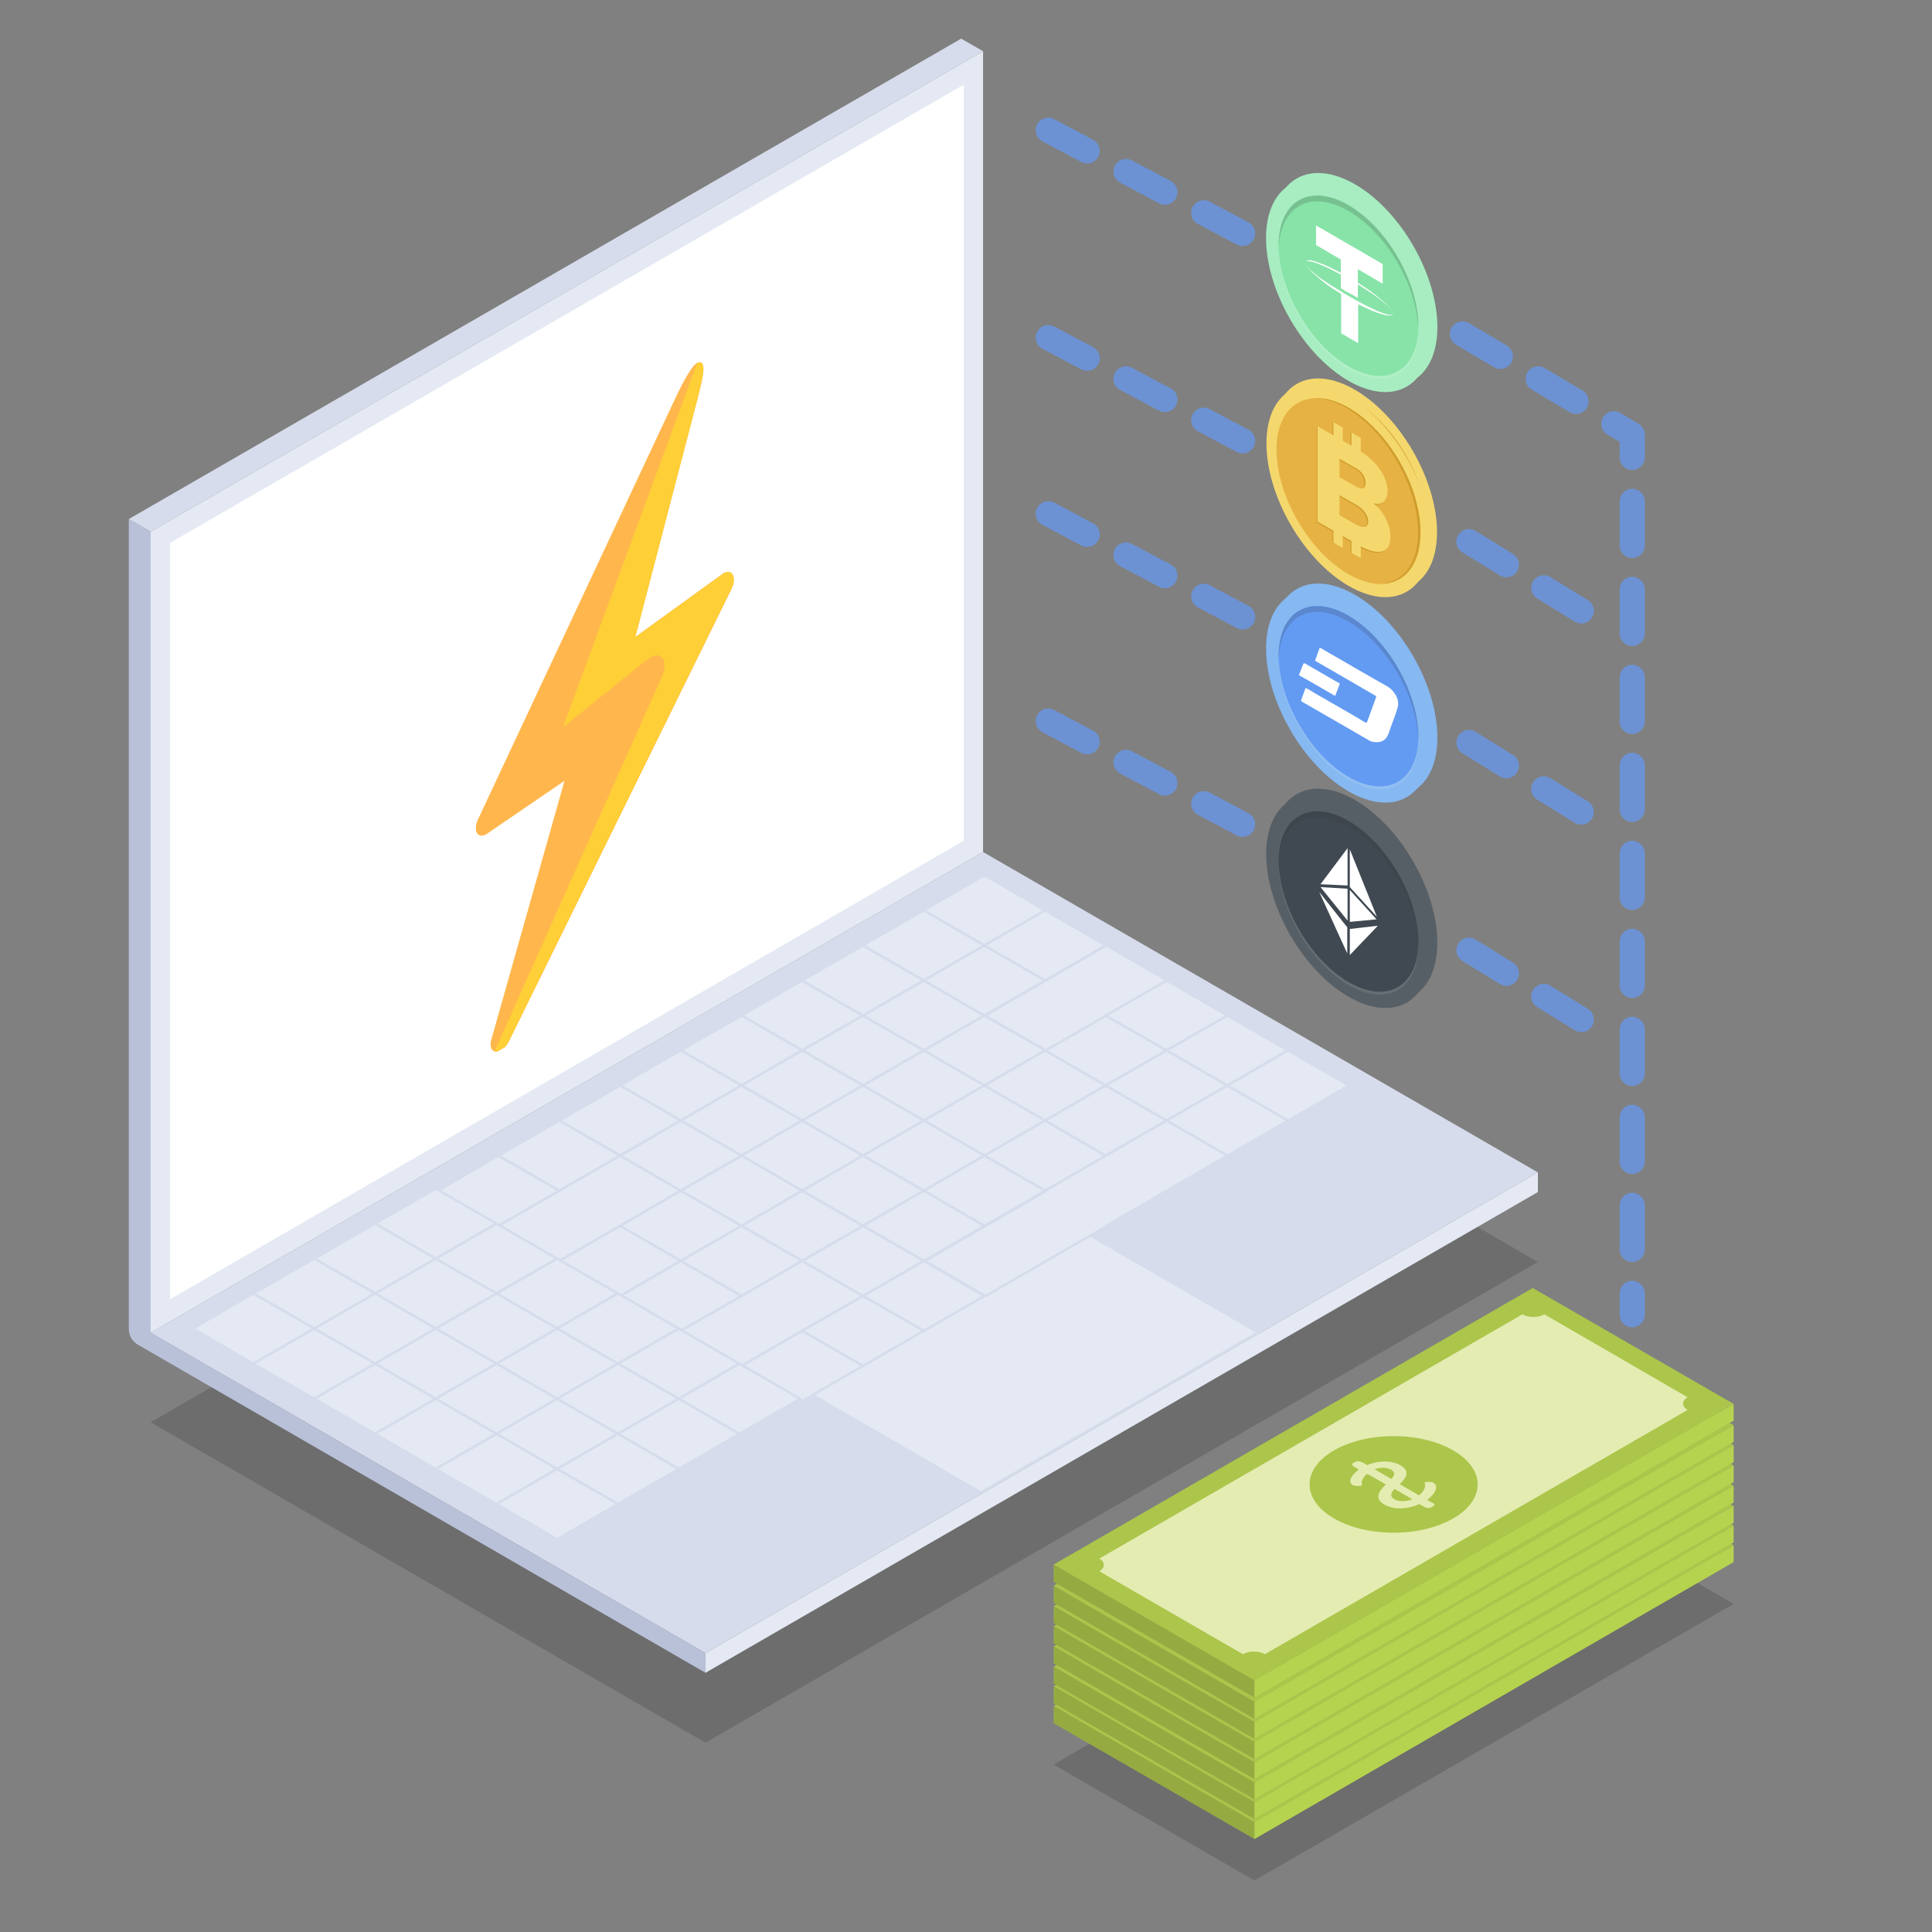 <?xml version="1.0" encoding="utf-8"?>
<!-- Generator: Adobe Illustrator 22.0.0, SVG Export Plug-In . SVG Version: 6.00 Build 0)  -->
<svg version="1.1" id="Layer_1" xmlns="http://www.w3.org/2000/svg" xmlns:xlink="http://www.w3.org/1999/xlink" x="0px" y="0px"
	 viewBox="0 0 600 600" style="enable-background:new 0 0 600 600;" xml:space="preserve">
<rect x="0" y="0" width="600" height="600" fill="#808080" stroke="none"/>
<style type="text/css">
	.st0{fill:#86B8F1;}
	.st1{fill:#639BF3;}
	.st2{opacity:0.1;fill:#FFFFFF;}
	.st3{opacity:0.2;fill:#3B3B3B;}
	.st4{fill:#FFFFFF;}
	.st5{fill:#A7EDC1;}
	.st6{fill:#87E3A7;}
	.st7{fill:#F4D86E;}
	.st8{fill:#E6B244;}
	.st9{fill:#D09D2D;}
	.st10{fill:#575F66;}
	.st11{fill:#404952;}
	.st12{opacity:0.15;}
	.st13{fill:#E4E9F3;}
	.st14{fill:#D6DCEB;}
	.st15{fill:#E4E9F3;stroke:#D6DCEB;stroke-width:0.743;stroke-linecap:round;stroke-linejoin:round;stroke-miterlimit:10;}
	.st16{fill:#B9C1D9;}
	.st17{clip-path:url(#SVGID_2_);}
	.st18{clip-path:url(#SVGID_4_);}
	.st19{fill:#FFB74D;}
	.st20{fill:#FECF37;}
	.st21{fill:#95AB42;}
	.st22{fill:#ABC64B;}
	.st23{fill:#E5ECB2;}
	.st24{fill:#B6D350;}
	
		.st25{opacity:0.7;fill:none;stroke:#659BF8;stroke-width:7.808;stroke-linecap:round;stroke-linejoin:round;stroke-miterlimit:10;stroke-dasharray:13.665;}
</style>
<g>
	<g id="XMLID_471_">
		<g id="XMLID_476_">
			
				<ellipse id="XMLID_481_" transform="matrix(0.866 -0.5 0.5 0.866 -50.759 239.091)" class="st0" cx="420.8" cy="214.3" rx="20.9" ry="36.2"/>
			
				<ellipse id="XMLID_480_" transform="matrix(0.866 -0.5 0.5 0.866 -50.759 239.09)" class="st1" cx="420.8" cy="214.3" rx="17.7" ry="30.7"/>
			<path id="XMLID_479_" class="st2" d="M425.7,241.5c-11.7-3.6-23.3-18.6-26.1-33.7c-0.4-2-0.6-4-0.6-5.8c0,2.1,0.1,4.3,0.6,6.7
				c2.8,15,14.4,30.1,26.1,33.7c10.1,3.1,16.8-3.5,16.7-15C442.2,238.4,435.5,244.5,425.7,241.5z"/>
			<path id="XMLID_477_" class="st3" d="M415.8,188.8c11.7,3.6,23.3,18.6,26.1,33.7c0.3,1.8,0.5,3.5,0.6,5.2c0.1-2.1-0.1-4.5-0.6-7
				c-2.8-15-14.4-30.1-26.1-33.7c-10.3-3.1-17.1,3.7-16.7,15.7C399.4,191.9,406.1,185.9,415.8,188.8z"/>
		</g>
		<g id="XMLID_472_">
			<g id="XMLID_473_">
				<path id="XMLID_475_" class="st4" d="M406,215.7c0.5-1.3,0.9-2.6,1.4-3.9c0-0.1,0.3-0.1,0.4,0c0.8,0.4,1.6,0.9,2.4,1.4
					c5.2,3,10.5,6,15.7,9.1c0.4,0.2,0.6,0.2,0.7-0.2c0.9-2.5,1.8-4.9,2.7-7.4c0-0.1,0.1-0.3,0.1-0.5c-6.3-3.7-12.6-7.3-19-11
					c0.5-1.4,0.9-2.6,1.4-3.9c0-0.1,0.2-0.1,0.4,0c0.5,0.3,0.9,0.5,1.4,0.8c6.4,3.7,12.9,7.5,19.3,11.1c1.9,1.1,4,4,3.1,6.7
					c-0.6,2.1-1.4,4-2.1,6c-0.2,0.7-0.5,1.4-0.7,2c-0.9,2.3-2.7,3-5.2,2.4c-0.2,0-0.5-0.2-0.7-0.3c-6.9-4-13.9-8-20.8-12
					C406.4,216,406.2,215.9,406,215.7z"/>
				<path id="XMLID_474_" class="st4" d="M418,210.3c-0.5,1.3-0.9,2.5-1.4,3.7c0,0.1-0.2,0.1-0.3,0c-3.6-2.1-7.2-4.2-10.8-6.2
					c0,0-0.1-0.1-0.2-0.2c0.5-1.2,0.9-2.4,1.4-3.5c0-0.1,0.2-0.1,0.4-0.1C410.6,206,414.2,208.1,418,210.3z"/>
			</g>
		</g>
	</g>
	<g id="XMLID_461_">
		<g id="XMLID_465_">
			
				<ellipse id="XMLID_470_" transform="matrix(0.866 -0.5 0.5 0.866 12.985 222.011)" class="st5" cx="420.8" cy="86.8" rx="20.9" ry="36.2"/>
			
				<ellipse id="XMLID_469_" transform="matrix(0.866 -0.5 0.5 0.866 12.985 222.011)" class="st6" cx="420.8" cy="86.8" rx="17.7" ry="30.7"/>
			<path id="XMLID_468_" class="st2" d="M425.7,114c-11.7-3.6-23.3-18.6-26.1-33.7c-0.4-2-0.6-4-0.6-5.8c0,2.1,0.1,4.3,0.6,6.7
				c2.8,15,14.4,30.1,26.1,33.7c10.1,3.1,16.8-3.5,16.7-15C442.2,110.9,435.5,117,425.7,114z"/>
			<path id="XMLID_466_" class="st3" d="M415.8,61.4c11.7,3.6,23.3,18.6,26.1,33.7c0.3,1.8,0.5,3.5,0.6,5.2c0.1-2.1-0.1-4.5-0.6-7
				c-2.8-15-14.4-30.1-26.1-33.7c-10.3-3.1-17.1,3.7-16.7,15.7C399.4,64.4,406.1,58.4,415.8,61.4z"/>
		</g>
		<g id="XMLID_462_">
			<path id="XMLID_464_" class="st4" d="M407.6,79.1c0.2,0,0.5,0,0.8,0c0.6,0.1,1.1,0.2,1.7,0.4c1.2,0.4,2.3,0.9,3.5,1.4
				c1.6,0.7,3.1,1.5,4.7,2.4v4.2c0.8,0.5,1.5,0.9,2.3,1.4l0.3,0.2c0.9,0.5,1.8,1,2.7,1.5v-4.2c1.4,0.9,2.8,1.8,4.3,2.8
				c1.2,0.8,2.4,1.7,3.5,2.6c0.6,0.5,1.2,1,1.7,1.5c0.3,0.3,0.5,0.6,0.8,0.9c0.2,0.3,0.5,0.7,0.5,1.1c0-0.4-0.2-0.8-0.5-1.1
				c-0.2-0.3-0.5-0.7-0.8-1c-0.6-0.6-1.1-1.1-1.7-1.6c-1.2-1-2.3-1.9-3.5-2.8c-1.4-1-2.9-2-4.3-2.9v-4.2l7.7,4.5v-6.1l-20.7-12v6.1
				l7.7,4.5v4.1c-1.6-0.8-3.2-1.6-4.7-2.3c-1.2-0.5-2.4-0.9-3.5-1.3c-0.6-0.2-1.2-0.3-1.7-0.3C408.1,79,407.8,79,407.6,79.1
				c-0.3,0-0.5,0.1-0.5,0.5C407.1,79.3,407.4,79.2,407.6,79.1z"/>
			<path id="XMLID_463_" class="st4" d="M433.9,95.8c-0.3,0-0.5,0-0.8-0.1c-0.6-0.1-1.1-0.3-1.7-0.5c-1.2-0.4-2.3-0.9-3.5-1.5
				c-2.4-1.1-4.7-2.4-7.1-3.8c-2.4-1.4-4.7-2.8-7.1-4.4c-1.2-0.8-2.4-1.6-3.5-2.6c-0.6-0.5-1.2-0.9-1.7-1.5
				c-0.3-0.3-0.5-0.6-0.8-0.9c-0.2-0.3-0.5-0.7-0.5-1.1c0,0.4,0.2,0.8,0.5,1.1c0.2,0.4,0.5,0.7,0.8,1c0.5,0.6,1.1,1.2,1.7,1.7
				c1.2,1,2.3,2,3.5,2.9c1.6,1.2,3.2,2.2,4.8,3.2v12.2l5.3,3.1V92.6c1.4,0.7,2.9,1.4,4.3,2c1.2,0.5,2.4,0.9,3.5,1.2
				c0.6,0.1,1.2,0.3,1.7,0.3c0.3,0,0.5,0,0.8-0.1c0.2-0.1,0.5-0.2,0.5-0.6C434.4,95.7,434.1,95.8,433.9,95.8z"/>
		</g>
	</g>
	<g id="XMLID_440_">
		
			<ellipse id="XMLID_460_" transform="matrix(0.866 -0.5 0.5 0.866 -18.887 230.552)" class="st7" cx="420.8" cy="150.5" rx="20.8" ry="36.1"/>
		<g id="XMLID_458_">
			
				<ellipse id="XMLID_459_" transform="matrix(0.866 -0.5 0.5 0.866 -18.887 230.552)" class="st8" cx="420.8" cy="150.5" rx="18.3" ry="31.6"/>
		</g>
		<g id="XMLID_442_">
			<g id="XMLID_455_">
				<polygon id="XMLID_457_" class="st9" points="418.6,137.2 415.8,135.6 415.8,129.1 418.6,130.7 				"/>
				<polygon id="XMLID_456_" class="st9" points="424.2,140.4 421.3,138.8 421.3,132.3 424.2,133.9 				"/>
			</g>
			<g id="XMLID_452_">
				<polygon id="XMLID_454_" class="st9" points="418.6,168 415.8,166.4 415.8,159.9 418.6,161.6 				"/>
				<polygon id="XMLID_453_" class="st9" points="424.2,171.3 421.3,169.6 421.3,163.1 424.2,164.8 				"/>
			</g>
			<g id="XMLID_447_">
				<path id="XMLID_448_" class="st9" d="M432.5,150.7c0,3.1-1.7,4.6-4.4,3.9c3.2,2.6,5.3,6.7,5.3,10.5c0,5.1-3.8,6-9.8,2.5
					l-12.6-7.3v-29.5l12.1,7C428.8,141.2,432.5,146.2,432.5,150.7z M425.6,148.1c0-1.8-1.1-3.5-3-4.5l-5.1-2.9v5.7l5.1,2.9
					C424.5,150.4,425.6,150,425.6,148.1z M426.4,160.1c0-1.9-1.5-3.9-3.8-5.2l-5.1-2.9v6.2l5.1,2.9
					C425,162.5,426.4,162.1,426.4,160.1z"/>
			</g>
			<path id="XMLID_443_" class="st7" d="M433.7,164.9c0-3.8-2-7.9-5.3-10.5c2.7,0.7,4.4-0.8,4.4-3.9c0-4.2-3.2-8.9-8.3-12.2v-4.2
				l-2.9-1.7v4.1l-2.7-1.5v-4.1l-2.9-1.7v4.1l-4.9-2.8v29.5l4.9,2.8v3.7l2.9,1.7v-3.7l2.7,1.5v3.7l2.9,1.7v-3.7
				C430.2,170.8,433.7,169.7,433.7,164.9z M426,147.9c0,1.9-1.1,2.3-3,1.2l-5.1-2.9v-5.7l5.1,2.9C424.9,144.4,426,146.1,426,147.9z
				 M423,160.9l-5.1-2.9v-6.2l5.1,2.9c2.3,1.3,3.8,3.3,3.8,5.2C426.8,161.9,425.4,162.3,423,160.9z"/>
		</g>
		<path id="XMLID_441_" class="st9" d="M420.8,124.7c-3.7-2.1-7.2-3.1-10.3-3c2.9,0.1,6.1,1.1,9.5,3c12.4,7.1,22.4,24.5,22.4,38.7
			c0,10-4.9,15.8-12.1,16c7.6,0.2,12.8-5.6,12.8-16C443.1,149.2,433.1,131.8,420.8,124.7z"/>
	</g>
	<g id="XMLID_375_">
		<g id="XMLID_434_">
			
				<ellipse id="XMLID_439_" transform="matrix(0.866 -0.5 0.5 0.866 -82.631 247.632)" class="st10" cx="420.8" cy="278" rx="20.9" ry="36.2"/>
			
				<ellipse id="XMLID_438_" transform="matrix(0.866 -0.5 0.5 0.866 -82.631 247.631)" class="st11" cx="420.8" cy="278" rx="17.7" ry="30.7"/>
			<path id="XMLID_437_" class="st2" d="M425.7,305.2c-11.7-3.6-23.3-18.6-26.1-33.7c-0.4-2-0.6-4-0.6-5.8c0,2.1,0.1,4.3,0.6,6.7
				c2.8,15,14.4,30.1,26.1,33.7c10.1,3.1,16.8-3.5,16.7-15C442.2,302.1,435.5,308.2,425.7,305.2z"/>
			<path id="XMLID_435_" class="st3" d="M415.8,252.6c11.7,3.6,23.3,18.6,26.1,33.7c0.3,1.8,0.5,3.5,0.6,5.2c0.1-2.1-0.1-4.5-0.6-7
				c-2.8-15-14.4-30.1-26.1-33.7c-10.3-3.1-17.1,3.7-16.7,15.7C399.4,255.6,406.1,249.6,415.8,252.6z"/>
		</g>
		<g id="XMLID_422_">
			<g id="XMLID_423_">
				<g id="XMLID_432_">
					<polygon id="XMLID_433_" class="st4" points="421.1,286.5 421.1,294.6 429.8,285.5 					"/>
				</g>
				<g id="XMLID_429_">
					<polygon id="XMLID_431_" class="st4" points="429.5,282.7 421.1,261.8 421.1,273.5 					"/>
					<polygon id="XMLID_430_" class="st4" points="421.1,274.4 421.1,284.4 429.4,283.6 					"/>
				</g>
				<g id="XMLID_426_">
					<polygon id="XMLID_428_" class="st4" points="412.1,272.6 420.4,261.4 420.4,273.1 					"/>
					<polygon id="XMLID_427_" class="st4" points="420.4,274 420.4,284 412.1,273.6 					"/>
				</g>
				<g id="XMLID_424_">
					<polygon id="XMLID_425_" class="st4" points="420.4,286.1 420.4,294.2 411.7,275 					"/>
				</g>
			</g>
		</g>
	</g>
</g>
<g id="XMLID_232_">
	<polygon id="XMLID_482_" class="st12" points="477.6,391.9 219.1,541.2 46.8,441.7 305.3,292.4 	"/>
	<g id="XMLID_859_">
		<polygon class="st13" points="305.3,264.6 46.8,413.9 46.8,165.1 305.3,15.9 		"/>
	</g>
	<polygon id="XMLID_858_" class="st4" points="299.3,261.1 299.3,26.3 52.8,168.6 52.8,403.5 	"/>
	<polygon id="XMLID_857_" class="st14" points="477.6,364.1 219.1,513.4 46.8,413.9 305.3,264.6 	"/>
	<polygon id="XMLID_856_" class="st15" points="390.7,413.8 304.6,463.5 251.9,433 338,383.3 	"/>
	<g id="XMLID_853_">
		<polygon class="st14" points="298.5,12 305.3,15.9 46.8,165.1 40,161.2 		"/>
	</g>
	<g id="XMLID_850_">
		<path class="st16" d="M42.8,417.6l4,2.3V165.1l-6.8-3.9l0,251.5C40,414.8,41.1,416.6,42.8,417.6z"/>
	</g>
	<g id="XMLID_847_">
		<polygon class="st16" points="219.1,519.5 219.1,513.4 46.8,413.9 46.8,419.9 		"/>
	</g>
	<g id="XMLID_844_">
		<polygon class="st13" points="477.6,370.2 477.6,364.1 219.1,513.4 219.1,519.5 		"/>
	</g>
	<g id="XMLID_769_">
		<polygon id="XMLID_843_" class="st15" points="249.1,304.5 268,315.4 249.1,326.2 230.3,315.4 		"/>
		<polygon id="XMLID_842_" class="st15" points="230.3,315.4 249.1,326.2 230.3,337.1 211.4,326.2 		"/>
		<polygon id="XMLID_841_" class="st15" points="211.4,326.2 230.3,337.1 211.4,348 192.6,337.1 		"/>
		<polygon id="XMLID_840_" class="st15" points="192.6,337.1 211.4,348 192.6,358.9 173.7,348 		"/>
		<polygon id="XMLID_839_" class="st15" points="173.7,348 192.6,358.9 173.7,369.8 154.8,358.9 		"/>
		<polygon id="XMLID_838_" class="st15" points="154.8,358.9 173.7,369.8 154.8,380.7 136,369.8 		"/>
		<polygon id="XMLID_837_" class="st15" points="268,315.4 286.9,326.2 268,337.1 249.1,326.2 		"/>
		<polygon id="XMLID_836_" class="st15" points="249.1,326.2 268,337.1 249.1,348 230.3,337.1 		"/>
		<polygon id="XMLID_835_" class="st15" points="230.3,337.1 249.1,348 230.3,358.9 211.4,348 		"/>
		<polygon id="XMLID_834_" class="st15" points="211.4,348 230.3,358.9 211.4,369.8 192.6,358.9 		"/>
		<polygon id="XMLID_833_" class="st15" points="154.8,380.7 173.7,369.8 192.6,358.9 211.4,369.8 192.6,380.7 192.6,380.7 
			173.7,391.6 		"/>
		<polygon id="XMLID_832_" class="st15" points="135.3,369.1 154.2,380 135.3,390.9 116.5,380 		"/>
		<polygon id="XMLID_831_" class="st15" points="116.5,380 135.3,390.9 116.5,401.7 97.6,390.9 		"/>
		<polygon id="XMLID_830_" class="st15" points="97.6,390.9 116.5,401.7 97.6,412.6 78.7,401.7 		"/>
		<polygon id="XMLID_829_" class="st15" points="154.2,380 173,390.9 154.2,401.7 135.3,390.9 		"/>
		<polygon id="XMLID_828_" class="st15" points="135.3,390.9 154.2,401.7 135.3,412.6 116.5,401.7 		"/>
		<polygon id="XMLID_827_" class="st15" points="116.5,401.7 135.3,412.6 116.5,423.5 97.6,412.6 		"/>
		<polygon id="XMLID_826_" class="st15" points="78.7,401.7 97.6,412.6 78.7,423.5 59.9,412.6 		"/>
		<polygon id="XMLID_825_" class="st15" points="97.6,412.6 116.5,423.5 97.6,434.4 78.7,423.5 		"/>
		<polygon id="XMLID_824_" class="st15" points="286.9,326.2 305.7,337.1 286.9,348 268,337.1 		"/>
		<polygon id="XMLID_823_" class="st15" points="268,337.1 286.9,348 268,358.9 249.1,348 		"/>
		<polygon id="XMLID_822_" class="st15" points="249.1,348 268,358.9 249.1,369.8 230.3,358.9 		"/>
		<polygon id="XMLID_821_" class="st15" points="230.3,358.9 249.1,369.8 230.3,380.7 211.4,369.8 		"/>
		<polygon id="XMLID_820_" class="st15" points="211.4,369.8 230.3,380.7 211.4,391.6 192.6,380.7 		"/>
		<polygon id="XMLID_819_" class="st15" points="192.6,380.7 211.4,391.6 192.6,402.5 173.7,391.6 		"/>
		<polygon id="XMLID_818_" class="st15" points="173,390.9 191.9,401.7 173,412.6 154.2,401.7 		"/>
		<polygon id="XMLID_817_" class="st15" points="154.2,401.7 173,412.6 154.2,423.5 135.3,412.6 		"/>
		<polygon id="XMLID_816_" class="st15" points="135.3,412.6 154.2,423.5 135.3,434.4 116.5,423.5 		"/>
		<polygon id="XMLID_815_" class="st15" points="116.5,423.5 135.3,434.4 116.5,445.3 97.6,434.4 		"/>
		<polygon id="XMLID_814_" class="st15" points="305.7,337.1 324.6,348 305.7,358.9 286.9,348 		"/>
		<polygon id="XMLID_813_" class="st15" points="286.9,348 305.7,358.9 286.9,369.8 268,358.9 		"/>
		<polygon id="XMLID_812_" class="st15" points="268,358.9 286.9,369.8 268,380.7 249.1,369.8 		"/>
		<polygon id="XMLID_811_" class="st15" points="249.1,369.8 268,380.7 249.1,391.6 230.3,380.7 		"/>
		<polygon id="XMLID_810_" class="st15" points="230.3,380.7 249.1,391.6 230.3,402.5 211.4,391.6 		"/>
		<polygon id="XMLID_809_" class="st15" points="211.4,391.6 230.3,402.5 211.4,413.3 192.6,402.5 		"/>
		<polygon id="XMLID_808_" class="st15" points="191.9,401.7 210.8,412.6 191.9,423.5 173,412.6 		"/>
		<polygon id="XMLID_807_" class="st15" points="173,412.6 191.9,423.5 173,434.4 154.2,423.5 		"/>
		<polygon id="XMLID_806_" class="st15" points="154.2,423.5 173,434.4 154.2,445.3 135.3,434.4 		"/>
		<polygon id="XMLID_805_" class="st15" points="135.3,434.4 154.2,445.3 135.3,456.2 116.5,445.3 		"/>
		<polygon id="XMLID_804_" class="st15" points="324.6,348 343.4,358.9 324.6,369.8 305.7,358.9 		"/>
		<polygon id="XMLID_803_" class="st15" points="305.7,358.9 324.6,369.8 305.7,380.7 286.9,369.8 		"/>
		<polygon id="XMLID_802_" class="st15" points="286.9,369.8 305.7,380.7 286.9,391.6 268,380.7 		"/>
		<polygon id="XMLID_801_" class="st15" points="268,380.7 286.9,391.6 268,402.5 249.1,391.6 		"/>
		<polygon id="XMLID_800_" class="st15" points="230.3,402.5 249.1,391.6 268,402.5 249.1,413.3 230.3,424.2 211.4,413.3 		"/>
		<polygon id="XMLID_799_" class="st15" points="210.8,412.6 229.6,423.5 210.8,434.4 191.9,423.5 		"/>
		<polygon id="XMLID_798_" class="st15" points="191.9,423.5 210.8,434.4 191.9,445.3 173,434.4 		"/>
		<polygon id="XMLID_797_" class="st15" points="173,434.4 191.9,445.3 173,456.2 154.2,445.3 		"/>
		<polygon id="XMLID_796_" class="st15" points="154.2,445.3 173,456.2 154.2,467.1 135.3,456.2 		"/>
		<polygon id="XMLID_795_" class="st15" points="268,293.6 286.9,304.5 268,315.4 249.1,304.5 		"/>
		<polygon id="XMLID_794_" class="st15" points="286.9,304.5 305.7,315.4 286.9,326.2 268,315.4 		"/>
		<polygon id="XMLID_793_" class="st15" points="305.7,315.4 324.6,326.2 305.7,337.1 286.9,326.2 		"/>
		<polygon id="XMLID_792_" class="st15" points="324.6,326.2 343.4,337.1 324.6,348 305.7,337.1 		"/>
		<polygon id="XMLID_791_" class="st15" points="343.4,337.1 362.3,348 343.4,358.9 324.6,348 		"/>
		<polygon id="XMLID_790_" class="st15" points="286.9,282.7 305.7,293.6 286.9,304.5 268,293.6 		"/>
		<polygon id="XMLID_789_" class="st15" points="305.7,293.6 324.6,304.5 305.7,315.4 286.9,304.5 		"/>
		<polygon id="XMLID_788_" class="st15" points="343.4,315.4 362.3,326.2 343.4,337.1 324.6,326.2 		"/>
		<polygon id="XMLID_787_" class="st15" points="362.3,326.2 381.2,337.1 362.3,348 343.4,337.1 		"/>
		<polygon id="XMLID_786_" class="st15" points="381.2,337.1 400,348 381.2,358.9 362.3,348 		"/>
		<polygon id="XMLID_785_" class="st15" points="305.7,271.8 324.6,282.7 305.7,293.6 286.9,282.7 		"/>
		<polygon id="XMLID_784_" class="st15" points="324.6,282.7 343.4,293.6 324.6,304.5 305.7,293.6 		"/>
		<polygon id="XMLID_783_" class="st15" points="305.9,315.4 324.8,304.5 324.8,304.5 343.6,293.6 362.5,304.5 343.6,315.4 
			343.6,315.4 324.8,326.2 		"/>
		<polygon id="XMLID_782_" class="st15" points="362.3,304.5 381.2,315.4 362.3,326.2 343.4,315.4 		"/>
		<polygon id="XMLID_781_" class="st15" points="381.2,315.4 400,326.2 381.2,337.1 362.3,326.2 		"/>
		<polygon id="XMLID_780_" class="st15" points="400,326.2 418.9,337.1 400,348 381.2,337.1 		"/>
		<polygon id="XMLID_779_" class="st15" points="306.1,380.7 324.8,369.9 324.6,369.8 343.4,358.9 362.3,348 381.2,358.9 
			362.3,369.8 343.6,380.6 343.8,380.7 324.9,391.6 306.1,402.5 287.2,391.6 		"/>
		<polygon id="XMLID_778_" class="st15" points="286.9,391.6 305.7,402.5 286.9,413.3 268,402.5 		"/>
		<polygon id="XMLID_777_" class="st15" points="268,402.5 286.9,413.3 268,424.2 249.1,413.3 		"/>
		<polygon id="XMLID_776_" class="st15" points="249.1,413.3 268,424.2 249.1,435.1 230.3,424.2 		"/>
		<polygon id="XMLID_775_" class="st15" points="229.6,423.5 248.5,434.4 229.6,445.3 210.8,434.4 		"/>
		<polygon id="XMLID_774_" class="st15" points="210.8,434.4 229.6,445.3 210.8,456.2 191.9,445.3 		"/>
		<polygon id="XMLID_773_" class="st15" points="191.9,445.3 210.8,456.2 191.9,467.1 173,456.2 		"/>
		<polygon id="XMLID_772_" class="st15" points="173,456.2 191.9,467.1 173,478 154.2,467.1 		"/>
	</g>
</g>
<g>
	<g>
		<defs>
			<polygon id="SVGID_1_" points="147.8,152.3 227.9,106 227.9,284.2 147.8,330.4 			"/>
		</defs>
		<clipPath id="SVGID_2_">
			<use xlink:href="#SVGID_1_"  style="overflow:visible;"/>
		</clipPath>
		<g id="Artwork_1_1_" class="st17">
			<g>
				<defs>
					<polygon id="SVGID_3_" points="147.8,152.3 227.9,106 227.9,284.2 147.8,330.4 					"/>
				</defs>
				<clipPath id="SVGID_4_">
					<use xlink:href="#SVGID_3_"  style="overflow:visible;"/>
				</clipPath>
				<g class="st18">
					<path class="st19" d="M224.7,178l-27.4,19.8l19.5-74.7c2-7.6,1.9-9.6,1.2-10.3c-0.3-0.4-0.9-0.4-1.5-0.1
						c-0.5,0.3-2.2,1.3-6.6,10.6l-61.7,131.7c-0.9,2.3-0.4,4.3,1.1,4.5c0.5,0.1,1.1-0.1,1.7-0.4l24.3-16.6l-22.7,80.3
						c-0.7,2.3,0.1,3.9,1.7,3.8c0.4-0.1,0.8-0.2,1.2-0.4c1-0.5,2-1.6,2.6-2.9l69.1-140.4c1.1-2.2,0.8-4.4-0.6-4.9
						C226.1,177.6,225.4,177.7,224.7,178"/>
					<path class="st20" d="M227.6,178.5c-0.5-1-1.7-1.2-2.9-0.4l-27.4,19.8l19.5-74.7c2-7.6,1.9-9.6,1.2-10.3
						c-0.3-0.4-0.9-0.4-1.5-0.1l-41.7,113.1l26.2-21.1c2.4-2,4.8-1.6,5.3,0.9c0.2,1.2,0,2.8-0.7,4.4l-52,116.4l0.3,0.1
						c1.4,0.1,3.1-1.2,4.1-3.2l69.1-140.5C228,181.1,228.2,179.4,227.6,178.5"/>
				</g>
			</g>
		</g>
	</g>
</g>
<g>
	<g id="XMLID_410_">
		<g id="XMLID_415_">
			
				<ellipse id="XMLID_420_" transform="matrix(0.866 -0.5 0.5 0.866 -51.996 238.377)" class="st0" cx="418.8" cy="216.2" rx="20.9" ry="36.2"/>
			
				<ellipse id="XMLID_419_" transform="matrix(0.866 -0.5 0.5 0.866 -51.996 238.376)" class="st1" cx="418.8" cy="216.2" rx="17.7" ry="30.7"/>
			<path id="XMLID_418_" class="st2" d="M423.8,243.5c-11.7-3.6-23.3-18.6-26.1-33.7c-0.4-2-0.6-4-0.6-5.8c0,2.1,0.1,4.3,0.6,6.7
				c2.8,15,14.4,30.1,26.1,33.7c10.1,3.1,16.8-3.5,16.7-15C440.2,240.3,433.6,246.4,423.8,243.5z"/>
			<path id="XMLID_416_" class="st3" d="M413.8,190.8c11.7,3.6,23.3,18.6,26.1,33.7c0.3,1.8,0.5,3.5,0.6,5.2c0.1-2.1-0.1-4.5-0.6-7
				c-2.8-15-14.4-30.1-26.1-33.7c-10.3-3.1-17.1,3.7-16.7,15.7C397.5,193.8,404.1,187.8,413.8,190.8z"/>
		</g>
		<g id="XMLID_411_">
			<g id="XMLID_412_">
				<path id="XMLID_414_" class="st4" d="M404,217.7c0.5-1.3,0.9-2.6,1.4-3.9c0-0.1,0.3-0.1,0.4,0c0.8,0.4,1.6,0.9,2.4,1.4
					c5.2,3,10.5,6,15.7,9.1c0.4,0.2,0.6,0.2,0.7-0.2c0.9-2.5,1.8-4.9,2.7-7.4c0-0.1,0.1-0.3,0.1-0.5c-6.3-3.7-12.6-7.3-19-11
					c0.5-1.4,0.9-2.6,1.4-3.9c0-0.1,0.2-0.1,0.4,0c0.5,0.3,0.9,0.5,1.4,0.8c6.4,3.7,12.9,7.5,19.3,11.1c1.9,1.1,4,4,3.1,6.7
					c-0.6,2.1-1.4,4-2.1,6c-0.2,0.7-0.5,1.4-0.7,2c-0.9,2.3-2.7,3-5.2,2.4c-0.2,0-0.5-0.2-0.7-0.3c-6.9-4-13.9-8-20.8-12
					C404.4,217.9,404.2,217.8,404,217.7z"/>
				<path id="XMLID_413_" class="st4" d="M416.1,212.3c-0.5,1.3-0.9,2.5-1.4,3.7c0,0.1-0.2,0.1-0.3,0c-3.6-2.1-7.2-4.2-10.8-6.2
					c0,0-0.1-0.1-0.2-0.2c0.5-1.2,0.9-2.4,1.4-3.5c0-0.1,0.2-0.1,0.4-0.1C408.7,208,412.3,210.1,416.1,212.3z"/>
			</g>
		</g>
	</g>
	<g id="XMLID_400_">
		<g id="XMLID_404_">
			
				<ellipse id="XMLID_409_" transform="matrix(0.866 -0.5 0.5 0.866 11.748 221.297)" class="st5" cx="418.8" cy="88.7" rx="20.9" ry="36.2"/>
			
				<ellipse id="XMLID_408_" transform="matrix(0.866 -0.5 0.5 0.866 11.747 221.296)" class="st6" cx="418.8" cy="88.7" rx="17.7" ry="30.7"/>
			<path id="XMLID_407_" class="st2" d="M423.8,116c-11.7-3.6-23.3-18.6-26.1-33.7c-0.4-2-0.6-4-0.6-5.8c0,2.1,0.1,4.3,0.6,6.7
				c2.8,15,14.4,30.1,26.1,33.7c10.1,3.1,16.8-3.5,16.7-15C440.2,112.8,433.6,119,423.8,116z"/>
			<path id="XMLID_405_" class="st3" d="M413.8,63.3c11.7,3.6,23.3,18.6,26.1,33.7c0.3,1.8,0.5,3.5,0.6,5.2c0.1-2.1-0.1-4.5-0.6-7
				c-2.8-15-14.4-30.1-26.1-33.7c-10.3-3.1-17.1,3.7-16.7,15.7C397.5,66.3,404.1,60.3,413.8,63.3z"/>
		</g>
		<g id="XMLID_401_">
			<path id="XMLID_403_" class="st4" d="M405.7,81.1c0.2,0,0.5,0,0.8,0c0.6,0.1,1.1,0.2,1.7,0.4c1.2,0.4,2.3,0.9,3.5,1.4
				c1.6,0.7,3.1,1.5,4.7,2.4v4.2c0.8,0.5,1.5,0.9,2.3,1.4L419,91c0.9,0.5,1.8,1,2.7,1.5v-4.2c1.4,0.9,2.8,1.8,4.3,2.8
				c1.2,0.8,2.4,1.7,3.5,2.6c0.6,0.5,1.2,1,1.7,1.5c0.3,0.3,0.5,0.6,0.8,0.9c0.2,0.3,0.5,0.7,0.5,1.1c0-0.4-0.2-0.8-0.5-1.1
				c-0.2-0.3-0.5-0.7-0.8-1c-0.6-0.6-1.1-1.1-1.7-1.6c-1.2-1-2.3-1.9-3.5-2.8c-1.4-1-2.9-2-4.3-2.9v-4.2l7.7,4.5v-6.1l-20.7-12v6.1
				l7.7,4.5v4.1c-1.6-0.8-3.2-1.6-4.7-2.3c-1.2-0.5-2.4-0.9-3.5-1.3c-0.6-0.2-1.2-0.3-1.7-0.3C406.1,80.9,405.9,80.9,405.7,81.1
				c-0.3,0-0.5,0.1-0.5,0.5C405.2,81.2,405.4,81.1,405.7,81.1z"/>
			<path id="XMLID_402_" class="st4" d="M431.9,97.8c-0.3,0-0.5,0-0.8-0.1c-0.6-0.1-1.1-0.3-1.7-0.5c-1.2-0.4-2.3-0.9-3.5-1.5
				c-2.4-1.1-4.7-2.4-7.1-3.8c-2.4-1.4-4.7-2.8-7.1-4.4c-1.2-0.8-2.4-1.6-3.5-2.6c-0.6-0.5-1.2-0.9-1.7-1.5
				c-0.3-0.3-0.5-0.6-0.8-0.9c-0.2-0.3-0.5-0.7-0.5-1.1c0,0.4,0.2,0.8,0.5,1.1c0.2,0.4,0.5,0.7,0.8,1c0.5,0.6,1.1,1.2,1.7,1.7
				c1.2,1,2.3,2,3.5,2.9c1.6,1.2,3.2,2.2,4.8,3.2v12.2l5.3,3.1V94.5c1.4,0.7,2.9,1.4,4.3,2c1.2,0.5,2.4,0.9,3.5,1.2
				c0.6,0.1,1.2,0.3,1.7,0.3c0.3,0,0.5,0,0.8-0.1c0.2-0.1,0.5-0.2,0.5-0.6C432.4,97.7,432.2,97.7,431.9,97.8z"/>
		</g>
	</g>
	<g id="XMLID_379_">
		
			<ellipse id="XMLID_399_" transform="matrix(0.866 -0.5 0.5 0.866 -20.124 229.837)" class="st7" cx="418.8" cy="152.5" rx="20.8" ry="36.1"/>
		<g id="XMLID_397_">
			
				<ellipse id="XMLID_398_" transform="matrix(0.866 -0.5 0.5 0.866 -20.124 229.837)" class="st8" cx="418.8" cy="152.5" rx="18.3" ry="31.6"/>
		</g>
		<g id="XMLID_381_">
			<g id="XMLID_394_">
				<polygon id="XMLID_396_" class="st9" points="416.7,139.2 413.8,137.5 413.8,131 416.7,132.7 				"/>
				<polygon id="XMLID_395_" class="st9" points="422.2,142.4 419.4,140.7 419.4,134.2 422.2,135.9 				"/>
			</g>
			<g id="XMLID_391_">
				<polygon id="XMLID_393_" class="st9" points="416.7,170 413.8,168.3 413.8,161.8 416.7,163.5 				"/>
				<polygon id="XMLID_392_" class="st9" points="422.2,173.2 419.4,171.5 419.4,165.1 422.2,166.7 				"/>
			</g>
			<g id="XMLID_386_">
				<path id="XMLID_387_" class="st9" d="M430.5,152.7c0,3.1-1.7,4.6-4.4,3.9c3.2,2.6,5.3,6.7,5.3,10.5c0,5.1-3.8,6-9.8,2.5
					l-12.6-7.3v-29.5l12.1,7C426.9,143.1,430.5,148.1,430.5,152.7z M423.7,150.1c0-1.8-1.1-3.5-3-4.5l-5.1-2.9v5.7l5.1,2.9
					C422.6,152.4,423.7,151.9,423.7,150.1z M424.5,162.1c0-1.9-1.5-3.9-3.8-5.2l-5.1-2.9v6.2l5.1,2.9
					C423,164.4,424.5,164.1,424.5,162.1z"/>
			</g>
			<path id="XMLID_382_" class="st7" d="M431.8,166.8c0-3.8-2-7.9-5.3-10.5c2.7,0.7,4.4-0.8,4.4-3.9c0-4.2-3.2-8.9-8.3-12.2v-4.2
				l-2.9-1.7v4.1l-2.7-1.5v-4.1l-2.9-1.7v4.1l-4.9-2.8V162l4.9,2.8v3.7l2.9,1.7v-3.7l2.7,1.5v3.7l2.9,1.7v-3.7
				C428.2,172.7,431.8,171.7,431.8,166.8z M424.1,149.9c0,1.9-1.1,2.3-3,1.2l-5.1-2.9v-5.7l5.1,2.9
				C422.9,146.4,424.1,148.1,424.1,149.9z M421.1,162.9l-5.1-2.9v-6.2l5.1,2.9c2.3,1.3,3.8,3.3,3.8,5.2
				C424.9,163.9,423.4,164.2,421.1,162.9z"/>
		</g>
		<path id="XMLID_380_" class="st9" d="M418.8,126.6c-3.7-2.1-7.2-3.1-10.3-3c2.9,0.1,6.1,1.1,9.5,3c12.4,7.1,22.4,24.5,22.4,38.7
			c0,10-4.9,15.8-12.1,16c7.6,0.2,12.8-5.6,12.8-16C441.2,151.1,431.2,133.8,418.8,126.6z"/>
	</g>
	<g id="XMLID_41_">
		<g id="XMLID_373_">
			
				<ellipse id="XMLID_378_" transform="matrix(0.866 -0.5 0.5 0.866 -83.868 246.917)" class="st10" cx="418.8" cy="280" rx="20.9" ry="36.2"/>
			
				<ellipse id="XMLID_377_" transform="matrix(0.866 -0.5 0.5 0.866 -83.868 246.916)" class="st11" cx="418.8" cy="280" rx="17.7" ry="30.7"/>
			<path id="XMLID_376_" class="st2" d="M423.8,307.2c-11.7-3.6-23.3-18.6-26.1-33.7c-0.4-2-0.6-4-0.6-5.8c0,2.1,0.1,4.3,0.6,6.7
				c2.8,15,14.4,30.1,26.1,33.7c10.1,3.1,16.8-3.5,16.7-15C440.2,304.1,433.6,310.2,423.8,307.2z"/>
			<path id="XMLID_374_" class="st3" d="M413.8,254.5c11.7,3.6,23.3,18.6,26.1,33.7c0.3,1.8,0.5,3.5,0.6,5.2c0.1-2.1-0.1-4.5-0.6-7
				c-2.8-15-14.4-30.1-26.1-33.7c-10.3-3.1-17.1,3.7-16.7,15.7C397.5,257.6,404.1,251.6,413.8,254.5z"/>
		</g>
		<g id="XMLID_361_">
			<g id="XMLID_362_">
				<g id="XMLID_371_">
					<polygon id="XMLID_372_" class="st4" points="419.2,288.5 419.2,296.6 427.9,287.5 					"/>
				</g>
				<g id="XMLID_368_">
					<polygon id="XMLID_370_" class="st4" points="427.6,284.7 419.2,263.8 419.2,275.5 					"/>
					<polygon id="XMLID_369_" class="st4" points="419.2,276.4 419.2,286.3 427.5,285.5 					"/>
				</g>
				<g id="XMLID_365_">
					<polygon id="XMLID_367_" class="st4" points="410.1,274.6 418.5,263.4 418.5,275 					"/>
					<polygon id="XMLID_366_" class="st4" points="418.5,276 418.5,285.9 410.1,275.5 					"/>
				</g>
				<g id="XMLID_363_">
					<polygon id="XMLID_364_" class="st4" points="418.4,288 418.4,296.1 409.7,277 					"/>
				</g>
			</g>
		</g>
	</g>
</g>
<g id="XMLID_3004_">
	<polygon id="XMLID_5206_" class="st12" points="476,462 538.4,498.1 389.6,584 327.2,548 	"/>
	<g id="XMLID_4581_">
		<polygon id="XMLID_5203_" class="st21" points="476,449.1 538.4,485.1 389.6,571.1 327.2,535.1 		"/>
		<g id="XMLID_4584_">
			<polygon id="XMLID_5185_" class="st22" points="389.6,565.9 538.4,479.9 476,443.9 327.2,529.8 			"/>
			<polygon id="XMLID_5181_" class="st23" points="389.4,559.6 527.5,479.8 476.2,450.2 338,529.9 			"/>
			<ellipse id="XMLID_5176_" class="st22" cx="432.8" cy="504.9" rx="26.1" ry="15"/>
			<g id="XMLID_4649_">
				<g>
					<path id="XMLID_124_" class="st23" d="M444.9,511.8l-0.2,0.1c-0.8,0.5-1.6,0.4-2.5-0.1l-1.4-0.8c-3.7,1.7-8,1.8-10.8,0.2
						c-3.5-2-1.6-4.4,0.4-6.3l-5.8-3.3c-1.4,1.1-2,2.5-1.6,3.6c0,0.1-1.8,0.4-2.9-0.1c-1.3-0.7-1-2.7,1.9-4.8l-1.3-0.8
						c-1-0.6-1-1-0.2-1.4l0.2-0.1c0.8-0.4,1.5-0.4,2.5,0.1l1.4,0.8c3.5-1.5,7.6-1.5,10.2,0c3.4,1.9,1.8,4.1-0.1,5.9l6,3.5
						c1.6-1.3,2.2-2.8,1.7-4c0-0.1,1.8-0.4,2.8,0.1c1.4,0.8,1.1,3-2,5.3l1.4,0.8C445.7,510.9,445.7,511.3,444.9,511.8z M432,500.4
						c-1.3-0.7-3.3-0.8-5.1-0.1l5.2,3C433.1,502.1,433.5,501.2,432,500.4z M433,509.5c1.4,0.8,3.6,0.8,5.6,0l-5.5-3.2
						C432,507.5,431.5,508.6,433,509.5z"/>
				</g>
			</g>
			<ellipse id="XMLID_4613_" class="st22" cx="476.2" cy="450.2" rx="4.8" ry="2.8"/>
			<ellipse id="XMLID_4608_" class="st22" cx="527.5" cy="479.8" rx="4.8" ry="2.8"/>
			<ellipse id="XMLID_4594_" class="st22" cx="338" cy="529.9" rx="4.8" ry="2.8"/>
			<ellipse id="XMLID_4585_" class="st22" cx="389.4" cy="559.6" rx="4.8" ry="2.8"/>
		</g>
		<polygon id="XMLID_4583_" class="st21" points="327.2,535.1 327.2,529.8 389.6,565.9 389.6,571.1 		"/>
		<polygon id="XMLID_4582_" class="st24" points="538.4,479.9 538.4,485.1 389.6,571.1 389.6,565.9 		"/>
	</g>
	<g id="XMLID_4519_">
		<polygon id="XMLID_4571_" class="st21" points="476,443 538.4,479 389.6,564.9 327.2,528.9 		"/>
		<g id="XMLID_4522_">
			<polygon id="XMLID_4568_" class="st22" points="389.6,559.7 538.4,473.8 476,437.7 327.2,523.7 			"/>
			<polygon id="XMLID_4565_" class="st23" points="389.4,553.4 527.5,473.7 476.2,444 338,523.8 			"/>
			<ellipse id="XMLID_4561_" class="st22" cx="432.8" cy="498.7" rx="26.1" ry="15"/>
			<g id="XMLID_4542_">
				<g>
					<path id="XMLID_118_" class="st23" d="M444.9,505.6l-0.2,0.1c-0.8,0.5-1.6,0.4-2.5-0.1l-1.4-0.8c-3.7,1.7-8,1.8-10.8,0.2
						c-3.5-2-1.6-4.4,0.4-6.3l-5.8-3.3c-1.4,1.1-2,2.5-1.6,3.6c0,0.1-1.8,0.4-2.9-0.1c-1.3-0.7-1-2.7,1.9-4.8l-1.3-0.8
						c-1-0.6-1-1-0.2-1.4l0.2-0.1c0.8-0.4,1.5-0.4,2.5,0.1l1.4,0.8c3.5-1.5,7.6-1.5,10.2,0c3.4,1.9,1.8,4.1-0.1,5.9l6,3.5
						c1.6-1.3,2.2-2.8,1.7-4c0-0.1,1.8-0.4,2.8,0.1c1.4,0.8,1.1,3-2,5.3l1.4,0.8C445.7,504.8,445.7,505.2,444.9,505.6z M432,494.2
						c-1.3-0.7-3.3-0.8-5.1-0.1l5.2,3C433.1,496,433.5,495,432,494.2z M433,503.4c1.4,0.8,3.6,0.8,5.6,0l-5.5-3.2
						C432,501.4,431.5,502.5,433,503.4z"/>
				</g>
			</g>
			<ellipse id="XMLID_4533_" class="st22" cx="476.2" cy="444" rx="4.8" ry="2.8"/>
			<ellipse id="XMLID_4529_" class="st22" cx="527.5" cy="473.7" rx="4.8" ry="2.8"/>
			<ellipse id="XMLID_4526_" class="st22" cx="338" cy="523.8" rx="4.8" ry="2.8"/>
			<ellipse id="XMLID_4523_" class="st22" cx="389.4" cy="553.4" rx="4.8" ry="2.8"/>
		</g>
		<polygon id="XMLID_4521_" class="st21" points="327.2,528.9 327.2,523.7 389.6,559.7 389.6,564.9 		"/>
		<polygon id="XMLID_4520_" class="st24" points="538.4,473.8 538.4,479 389.6,564.9 389.6,559.7 		"/>
	</g>
	<g id="XMLID_4480_">
		<polygon id="XMLID_4516_" class="st21" points="476,436.9 538.4,472.9 389.6,558.8 327.2,522.8 		"/>
		<g id="XMLID_4483_">
			<polygon id="XMLID_4513_" class="st22" points="389.6,553.6 538.4,467.7 476,431.6 327.2,517.6 			"/>
			<polygon id="XMLID_4510_" class="st23" points="389.4,547.3 527.5,467.6 476.2,437.9 338,517.7 			"/>
			<ellipse id="XMLID_4507_" class="st22" cx="432.8" cy="492.6" rx="26.1" ry="15"/>
			<g id="XMLID_4496_">
				<g>
					<path id="XMLID_114_" class="st23" d="M444.9,499.5l-0.2,0.1c-0.8,0.5-1.6,0.4-2.5-0.1l-1.4-0.8c-3.7,1.7-8,1.8-10.8,0.2
						c-3.5-2-1.6-4.4,0.4-6.3l-5.8-3.3c-1.4,1.1-2,2.5-1.6,3.6c0,0.1-1.8,0.4-2.9-0.1c-1.3-0.7-1-2.7,1.9-4.8l-1.3-0.8
						c-1-0.6-1-1-0.2-1.4l0.2-0.1c0.8-0.4,1.5-0.4,2.5,0.1l1.4,0.8c3.5-1.5,7.6-1.5,10.2,0c3.4,1.9,1.8,4.1-0.1,5.9l6,3.5
						c1.6-1.3,2.2-2.8,1.7-4c0-0.1,1.8-0.4,2.8,0.1c1.4,0.8,1.1,3-2,5.3l1.4,0.8C445.7,498.7,445.7,499.1,444.9,499.5z M432,488.1
						c-1.3-0.7-3.3-0.8-5.1-0.1l5.2,3C433.1,489.9,433.5,488.9,432,488.1z M433,497.3c1.4,0.8,3.6,0.8,5.6,0l-5.5-3.2
						C432,495.3,431.5,496.4,433,497.3z"/>
				</g>
			</g>
			<ellipse id="XMLID_4493_" class="st22" cx="476.2" cy="437.9" rx="4.8" ry="2.8"/>
			<ellipse id="XMLID_4490_" class="st22" cx="527.5" cy="467.6" rx="4.8" ry="2.8"/>
			<ellipse id="XMLID_4487_" class="st22" cx="338" cy="517.7" rx="4.8" ry="2.8"/>
			<ellipse id="XMLID_4484_" class="st22" cx="389.4" cy="547.3" rx="4.8" ry="2.8"/>
		</g>
		<polygon id="XMLID_4482_" class="st21" points="327.2,522.8 327.2,517.6 389.6,553.6 389.6,558.8 		"/>
		<polygon id="XMLID_4481_" class="st24" points="538.4,467.7 538.4,472.9 389.6,558.8 389.6,553.6 		"/>
	</g>
	<g id="XMLID_4441_">
		<polygon id="XMLID_4477_" class="st21" points="476,430.6 538.4,466.6 389.6,552.5 327.2,516.5 		"/>
		<g id="XMLID_4444_">
			<polygon id="XMLID_4474_" class="st22" points="389.6,547.3 538.4,461.4 476,425.3 327.2,511.3 			"/>
			<polygon id="XMLID_4471_" class="st23" points="389.4,541 527.5,461.3 476.2,431.6 338,511.4 			"/>
			<ellipse id="XMLID_4468_" class="st22" cx="432.8" cy="486.3" rx="26.1" ry="15"/>
			<g id="XMLID_4457_">
				<g>
					<path id="XMLID_106_" class="st23" d="M444.9,493.2l-0.2,0.1c-0.8,0.5-1.6,0.4-2.5-0.1l-1.4-0.8c-3.7,1.7-8,1.8-10.8,0.2
						c-3.5-2-1.6-4.4,0.4-6.3l-5.8-3.3c-1.4,1.1-2,2.5-1.6,3.6c0,0.1-1.8,0.4-2.9-0.1c-1.3-0.7-1-2.7,1.9-4.8l-1.3-0.8
						c-1-0.6-1-1-0.2-1.4l0.2-0.1c0.8-0.4,1.5-0.4,2.5,0.1l1.4,0.8c3.5-1.5,7.6-1.5,10.2,0c3.4,1.9,1.8,4.1-0.1,5.9l6,3.5
						c1.6-1.3,2.2-2.8,1.7-4c0-0.1,1.8-0.4,2.8,0.1c1.4,0.8,1.1,3-2,5.3l1.4,0.8C445.7,492.4,445.7,492.8,444.9,493.2z M432,481.8
						c-1.3-0.7-3.3-0.8-5.1-0.1l5.2,3C433.1,483.5,433.5,482.6,432,481.8z M433,491c1.4,0.8,3.6,0.8,5.6,0l-5.5-3.2
						C432,489,431.5,490.1,433,491z"/>
				</g>
			</g>
			<ellipse id="XMLID_4454_" class="st22" cx="476.2" cy="431.6" rx="4.8" ry="2.8"/>
			<ellipse id="XMLID_4451_" class="st22" cx="527.5" cy="461.3" rx="4.8" ry="2.8"/>
			<ellipse id="XMLID_4448_" class="st22" cx="338" cy="511.4" rx="4.8" ry="2.8"/>
			<ellipse id="XMLID_4445_" class="st22" cx="389.4" cy="541" rx="4.8" ry="2.8"/>
		</g>
		<polygon id="XMLID_4443_" class="st21" points="327.2,516.5 327.2,511.3 389.6,547.3 389.6,552.5 		"/>
		<polygon id="XMLID_4442_" class="st24" points="538.4,461.4 538.4,466.6 389.6,552.5 389.6,547.3 		"/>
	</g>
	<g id="XMLID_4402_">
		<polygon id="XMLID_4438_" class="st21" points="476,424.3 538.4,460.3 389.6,546.3 327.2,510.3 		"/>
		<g id="XMLID_4405_">
			<polygon id="XMLID_4435_" class="st22" points="389.6,541 538.4,455.1 476,419.1 327.2,505 			"/>
			<polygon id="XMLID_4432_" class="st23" points="389.4,534.8 527.5,455 476.2,425.4 338,505.1 			"/>
			<ellipse id="XMLID_4429_" class="st22" cx="432.8" cy="480.1" rx="26.1" ry="15"/>
			<g id="XMLID_4418_">
				<g>
					<path id="XMLID_107_" class="st23" d="M444.9,487l-0.2,0.1c-0.8,0.5-1.6,0.4-2.5-0.1l-1.4-0.8c-3.7,1.7-8,1.8-10.8,0.2
						c-3.5-2-1.6-4.4,0.4-6.3l-5.8-3.3c-1.4,1.1-2,2.5-1.6,3.6c0,0.1-1.8,0.4-2.9-0.1c-1.3-0.7-1-2.7,1.9-4.8l-1.3-0.8
						c-1-0.6-1-1-0.2-1.4l0.2-0.1c0.8-0.4,1.5-0.4,2.5,0.1l1.4,0.8c3.5-1.5,7.6-1.5,10.2,0c3.4,1.9,1.8,4.1-0.1,5.9l6,3.5
						c1.6-1.3,2.2-2.8,1.7-4c0-0.1,1.8-0.4,2.8,0.1c1.4,0.8,1.1,3-2,5.3l1.4,0.8C445.7,486.1,445.7,486.5,444.9,487z M432,475.6
						c-1.3-0.7-3.3-0.8-5.1-0.1l5.2,3C433.1,477.3,433.5,476.4,432,475.6z M433,484.7c1.4,0.8,3.6,0.8,5.6,0l-5.5-3.2
						C432,482.7,431.5,483.8,433,484.7z"/>
				</g>
			</g>
			<ellipse id="XMLID_4415_" class="st22" cx="476.2" cy="425.4" rx="4.8" ry="2.8"/>
			<ellipse id="XMLID_4412_" class="st22" cx="527.5" cy="455" rx="4.8" ry="2.8"/>
			<ellipse id="XMLID_4409_" class="st22" cx="338" cy="505.1" rx="4.8" ry="2.8"/>
			<ellipse id="XMLID_4406_" class="st22" cx="389.4" cy="534.8" rx="4.8" ry="2.8"/>
		</g>
		<polygon id="XMLID_4404_" class="st21" points="327.2,510.3 327.2,505 389.6,541 389.6,546.3 		"/>
		<polygon id="XMLID_4403_" class="st24" points="538.4,455.1 538.4,460.3 389.6,546.3 389.6,541 		"/>
	</g>
	<g id="XMLID_4363_">
		<polygon id="XMLID_4399_" class="st21" points="476,418.1 538.4,454.1 389.6,540 327.2,504 		"/>
		<g id="XMLID_4366_">
			<polygon id="XMLID_4396_" class="st22" points="389.6,534.8 538.4,448.8 476,412.8 327.2,498.8 			"/>
			<polygon id="XMLID_4393_" class="st23" points="389.4,528.5 527.5,448.7 476.2,419.1 338,498.9 			"/>
			<ellipse id="XMLID_4390_" class="st22" cx="432.8" cy="473.8" rx="26.1" ry="15"/>
			<g id="XMLID_4379_">
				<g>
					<path id="XMLID_120_" class="st23" d="M444.9,480.7l-0.2,0.1c-0.8,0.5-1.6,0.4-2.5-0.1l-1.4-0.8c-3.7,1.7-8,1.8-10.8,0.2
						c-3.5-2-1.6-4.4,0.4-6.3l-5.8-3.3c-1.4,1.1-2,2.5-1.6,3.6c0,0.1-1.8,0.4-2.9-0.1c-1.3-0.7-1-2.7,1.9-4.8l-1.3-0.8
						c-1-0.6-1-1-0.2-1.4l0.2-0.1c0.8-0.4,1.5-0.4,2.5,0.1l1.4,0.8c3.5-1.5,7.6-1.5,10.2,0c3.4,1.9,1.8,4.1-0.1,5.9l6,3.5
						c1.6-1.3,2.2-2.8,1.7-4c0-0.1,1.8-0.4,2.8,0.1c1.4,0.8,1.1,3-2,5.3l1.4,0.8C445.7,479.8,445.7,480.2,444.9,480.7z M432,469.3
						c-1.3-0.7-3.3-0.8-5.1-0.1l5.2,3C433.1,471,433.5,470.1,432,469.3z M433,478.4c1.4,0.8,3.6,0.8,5.6,0l-5.5-3.2
						C432,476.5,431.5,477.6,433,478.4z"/>
				</g>
			</g>
			<ellipse id="XMLID_4376_" class="st22" cx="476.2" cy="419.1" rx="4.8" ry="2.8"/>
			<ellipse id="XMLID_4373_" class="st22" cx="527.5" cy="448.7" rx="4.8" ry="2.8"/>
			<ellipse id="XMLID_4370_" class="st22" cx="338" cy="498.9" rx="4.8" ry="2.8"/>
			<ellipse id="XMLID_4367_" class="st22" cx="389.4" cy="528.5" rx="4.8" ry="2.8"/>
		</g>
		<polygon id="XMLID_4365_" class="st21" points="327.2,504 327.2,498.8 389.6,534.8 389.6,540 		"/>
		<polygon id="XMLID_4364_" class="st24" points="538.4,448.8 538.4,454.1 389.6,540 389.6,534.8 		"/>
	</g>
	<g id="XMLID_4324_">
		<polygon id="XMLID_4360_" class="st21" points="476,411.8 538.4,447.8 389.6,533.8 327.2,497.7 		"/>
		<g id="XMLID_4327_">
			<polygon id="XMLID_4357_" class="st22" points="389.6,528.5 538.4,442.6 476,406.6 327.2,492.5 			"/>
			<polygon id="XMLID_4354_" class="st23" points="389.4,522.3 527.5,442.5 476.2,412.8 338,492.6 			"/>
			<ellipse id="XMLID_4351_" class="st22" cx="432.8" cy="467.5" rx="26.1" ry="15"/>
			<g id="XMLID_4340_">
				<g>
					<path id="XMLID_135_" class="st23" d="M444.9,474.4l-0.2,0.1c-0.8,0.5-1.6,0.4-2.5-0.1l-1.4-0.8c-3.7,1.7-8,1.8-10.8,0.2
						c-3.5-2-1.6-4.4,0.4-6.3l-5.8-3.3c-1.4,1.1-2,2.5-1.6,3.6c0,0.1-1.8,0.4-2.9-0.1c-1.3-0.7-1-2.7,1.9-4.8l-1.3-0.8
						c-1-0.6-1-1-0.2-1.4l0.2-0.1c0.8-0.4,1.5-0.4,2.5,0.1l1.4,0.8c3.5-1.5,7.6-1.5,10.2,0c3.4,1.9,1.8,4.1-0.1,5.9l6,3.5
						c1.6-1.3,2.2-2.8,1.7-4c0-0.1,1.8-0.4,2.8,0.1c1.4,0.8,1.1,3-2,5.3l1.4,0.8C445.7,473.6,445.7,474,444.9,474.4z M432,463
						c-1.3-0.7-3.3-0.8-5.1-0.1l5.2,3C433.1,464.8,433.5,463.9,432,463z M433,472.2c1.4,0.8,3.6,0.8,5.6,0l-5.5-3.2
						C432,470.2,431.5,471.3,433,472.2z"/>
				</g>
			</g>
			<ellipse id="XMLID_4337_" class="st22" cx="476.2" cy="412.8" rx="4.8" ry="2.8"/>
			<ellipse id="XMLID_4334_" class="st22" cx="527.5" cy="442.5" rx="4.8" ry="2.8"/>
			<ellipse id="XMLID_4331_" class="st22" cx="338" cy="492.6" rx="4.8" ry="2.8"/>
			<ellipse id="XMLID_4328_" class="st22" cx="389.4" cy="522.3" rx="4.8" ry="2.8"/>
		</g>
		<polygon id="XMLID_4326_" class="st21" points="327.2,497.7 327.2,492.5 389.6,528.5 389.6,533.8 		"/>
		<polygon id="XMLID_4325_" class="st24" points="538.4,442.6 538.4,447.8 389.6,533.8 389.6,528.5 		"/>
	</g>
	<g id="XMLID_3005_">
		<polygon id="XMLID_4321_" class="st21" points="476,405.2 538.4,441.2 389.6,527.2 327.2,491.2 		"/>
		<g id="XMLID_3008_">
			<polygon id="XMLID_4318_" class="st22" points="389.6,521.9 538.4,436 476,400 327.2,485.9 			"/>
			<polygon id="XMLID_4315_" class="st23" points="389.4,515.7 527.5,435.9 476.2,406.2 338,486 			"/>
			<ellipse id="XMLID_4312_" class="st22" cx="432.8" cy="461" rx="26.1" ry="15"/>
			<g id="XMLID_4301_">
				<g>
					<path id="XMLID_130_" class="st23" d="M444.9,467.9l-0.2,0.1c-0.8,0.5-1.6,0.4-2.5-0.1l-1.4-0.8c-3.7,1.7-8,1.8-10.8,0.2
						c-3.5-2-1.6-4.4,0.4-6.3l-5.8-3.3c-1.4,1.1-2,2.5-1.6,3.6c0,0.1-1.8,0.4-2.9-0.1c-1.3-0.7-1-2.7,1.9-4.8l-1.3-0.8
						c-1-0.6-1-1-0.2-1.4l0.2-0.1c0.8-0.4,1.5-0.4,2.5,0.1l1.4,0.8c3.5-1.5,7.6-1.5,10.2,0c3.4,1.9,1.8,4.1-0.1,5.9l6,3.5
						c1.6-1.3,2.2-2.8,1.7-4c0-0.1,1.8-0.4,2.8,0.1c1.4,0.8,1.1,3-2,5.3l1.4,0.8C445.7,467,445.7,467.4,444.9,467.9z M432,456.4
						c-1.3-0.7-3.3-0.8-5.1-0.1l5.2,3C433.1,458.2,433.5,457.3,432,456.4z M433,465.6c1.4,0.8,3.6,0.8,5.6,0l-5.5-3.2
						C432,463.6,431.5,464.7,433,465.6z"/>
				</g>
			</g>
			<ellipse id="XMLID_4298_" class="st22" cx="476.2" cy="406.2" rx="4.8" ry="2.8"/>
			<ellipse id="XMLID_4295_" class="st22" cx="527.5" cy="435.9" rx="4.8" ry="2.8"/>
			<ellipse id="XMLID_4265_" class="st22" cx="338" cy="486" rx="4.8" ry="2.8"/>
			<ellipse id="XMLID_3009_" class="st22" cx="389.4" cy="515.7" rx="4.8" ry="2.8"/>
		</g>
		<polygon id="XMLID_3007_" class="st21" points="327.2,491.2 327.2,485.9 389.6,521.9 389.6,527.2 		"/>
		<polygon id="XMLID_3006_" class="st24" points="538.4,436 538.4,441.2 389.6,527.2 389.6,521.9 		"/>
	</g>
</g>
<polyline class="st25" points="454.2,103.7 506.9,135 506.9,408.3 "/>
<line class="st25" x1="456.2" y1="168.2" x2="497.2" y2="193.5"/>
<line class="st25" x1="456.2" y1="230.6" x2="497.2" y2="256"/>
<line class="st25" x1="456.2" y1="295.1" x2="497.2" y2="320.4"/>
<line class="st25" x1="385.9" y1="72.5" x2="323.4" y2="39.3"/>
<line class="st25" x1="385.9" y1="136.9" x2="323.4" y2="103.7"/>
<line class="st25" x1="385.9" y1="191.6" x2="323.4" y2="158.4"/>
<line class="st25" x1="385.9" y1="256" x2="323.4" y2="222.8"/>
</svg>
